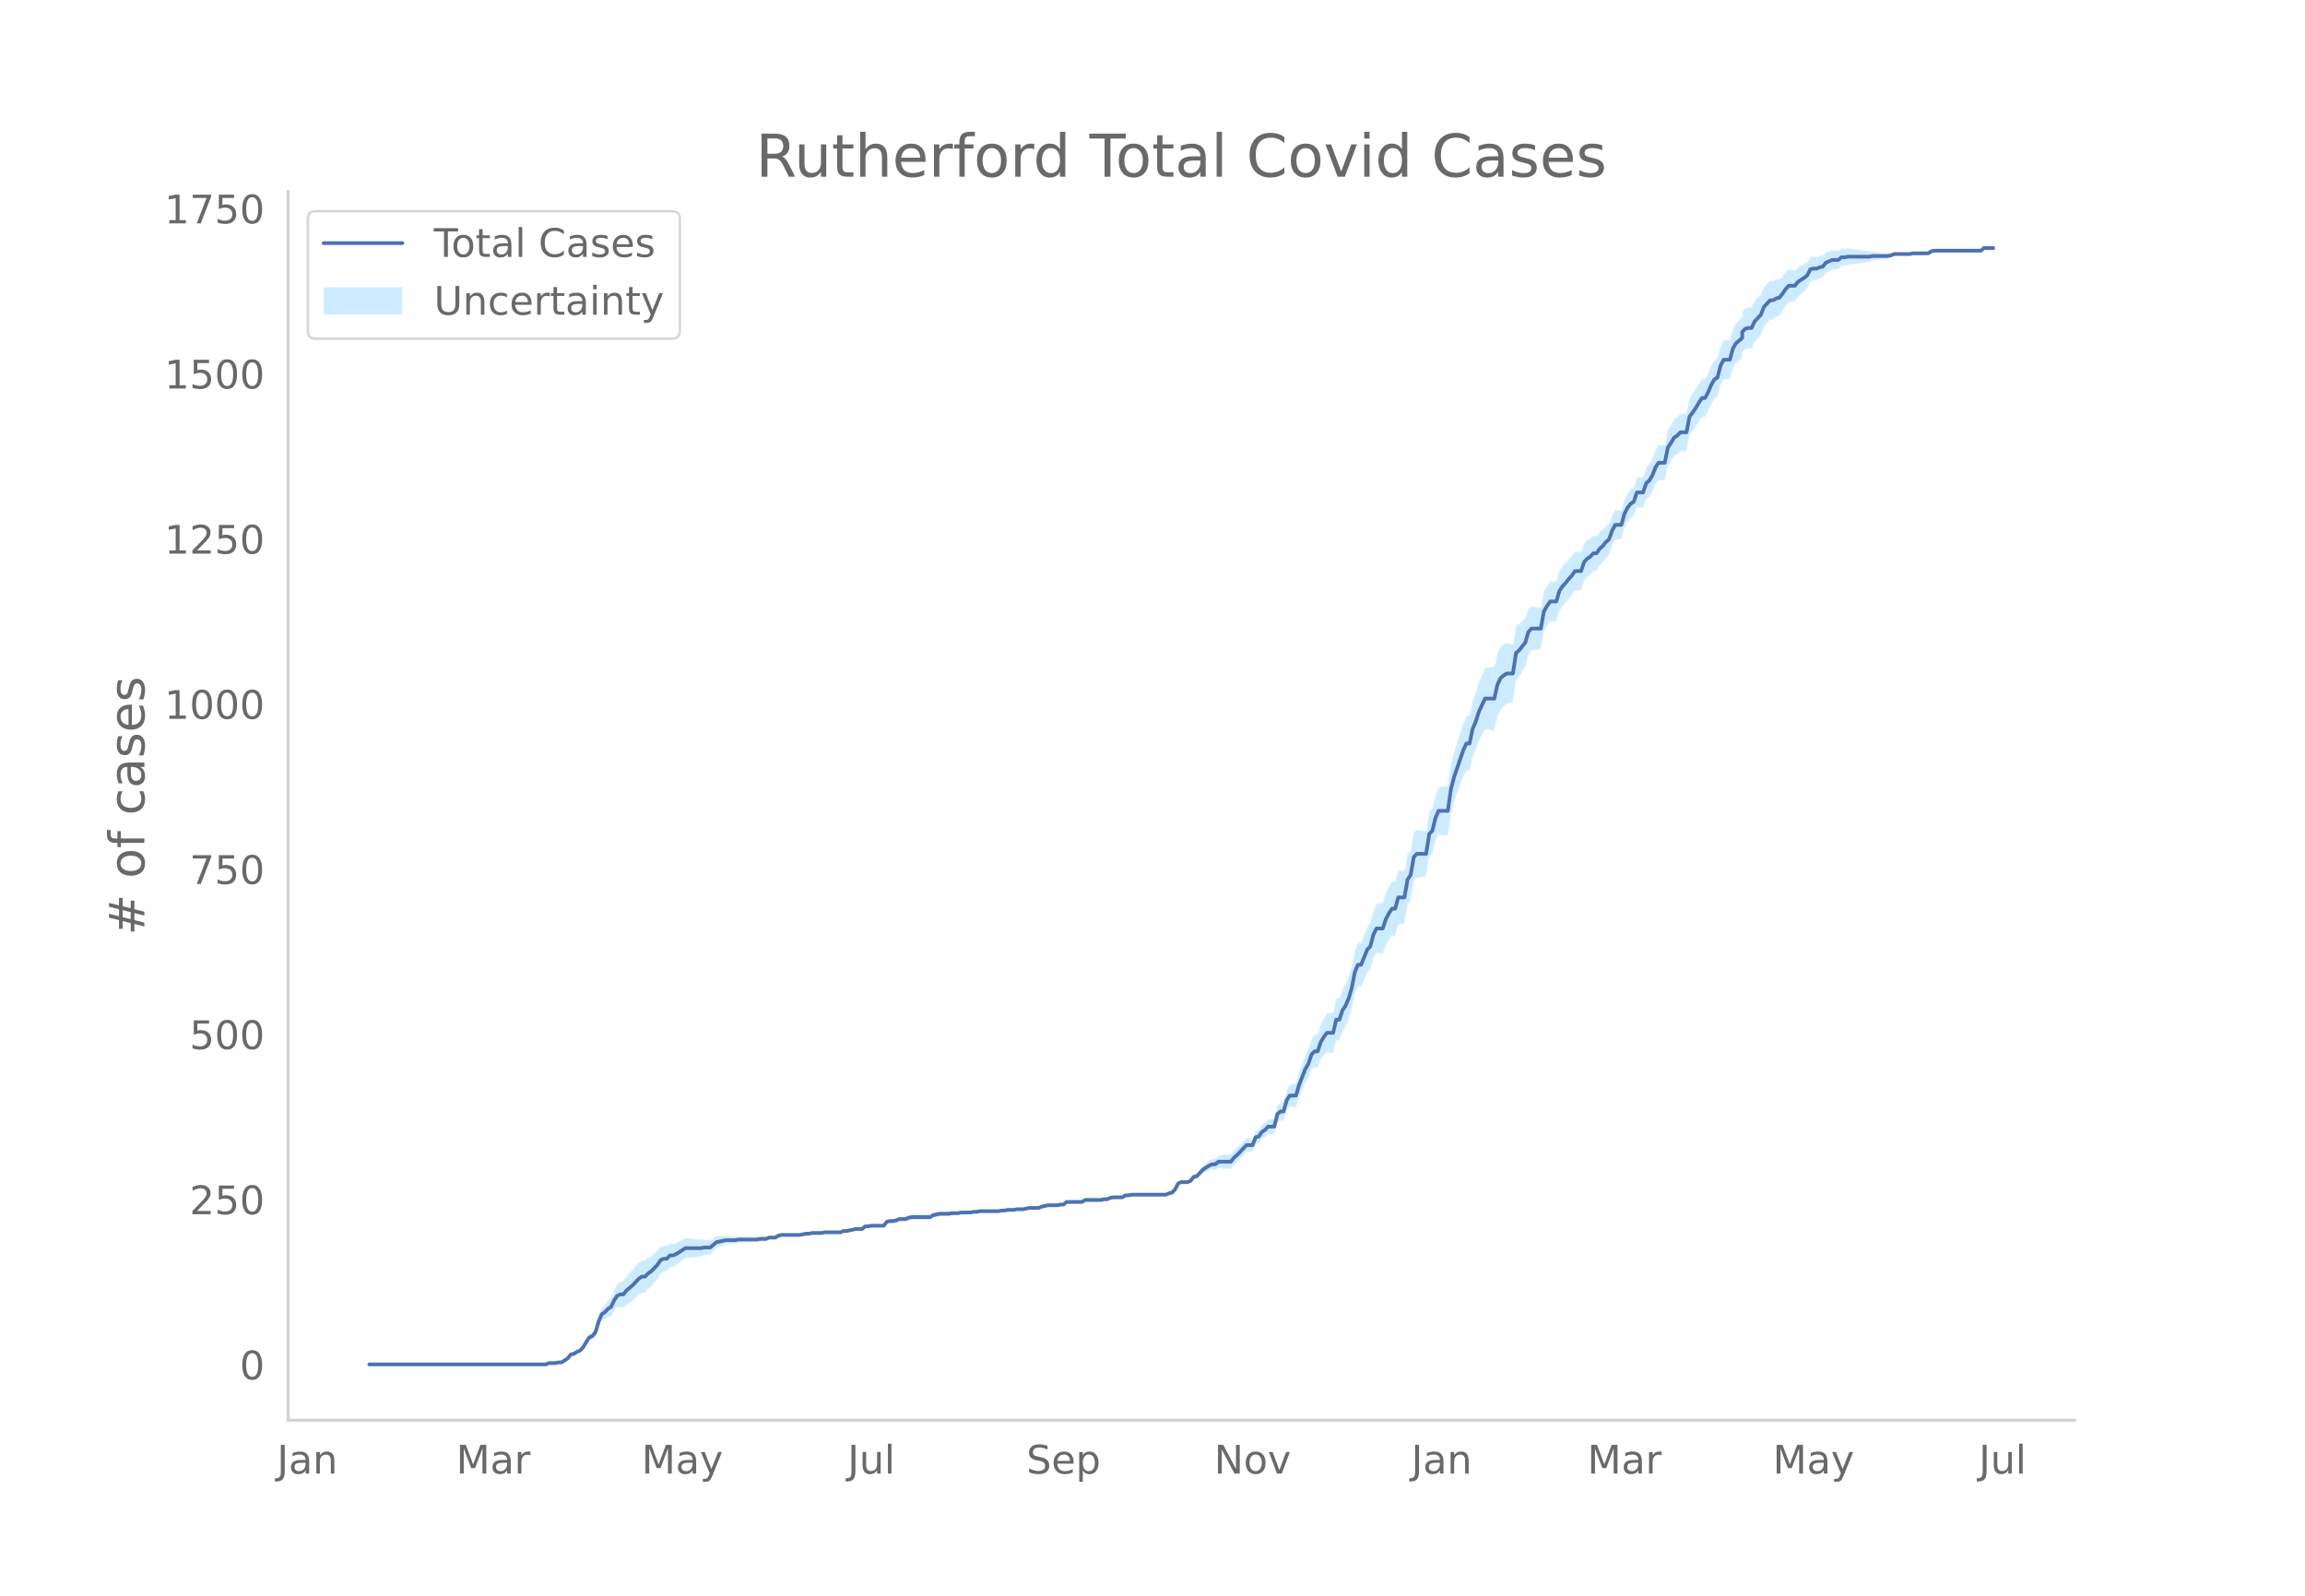 <svg height="864" viewBox="0 0 936 648" width="1248" xmlns="http://www.w3.org/2000/svg" xmlns:xlink="http://www.w3.org/1999/xlink"><defs><style>*{stroke-linecap:butt;stroke-linejoin:round}</style></defs><g id="figure_1"><path d="M0 648h936V0H0z" style="fill:#fff" id="patch_1"/><g id="axes_1"><path d="M117 576.72h725.4V77.76H117z" style="fill:none" id="patch_2"/><g id="PolyCollection_1"><defs><path d="M151.231-93.96H221.707l1.259-.526 1.258.012 1.259.013 1.258-.25 1.259.022 1.258-.772 1.259-.754 1.258-1.527 1.259-.165 1.258-.682 1.259-.396 1.258-1.177 1.259-1.945 1.258-1.636 1.259-.272 1.258-1.32 1.259-3.947 1.258-2.547 1.259-.367 1.258-.886 1.259-.351 1.258-2.23 1.259-1.43 1.258-.111 1.259.381 1.258-1.277 1.259-.798 1.258-.862 1.259-1.197 1.258-1.266 1.259-.8 1.258-.067 1.259-1.46 1.258-.97 1.259-1.544 1.258-1.576 1.259-2.119 1.258-.775 1.259-.23 1.258-1.549 1.259-.194 1.258-.718 1.259-.955 1.258-.92 1.259-.905 1.258-.109 1.259-.116 1.258-.13 1.259-.141 1.258-.166 1.259-.462 1.258-.213 1.259-.223 1.258-1.296 1.259-1.29 1.258-.477 1.259-.468 1.258-.457 1.259-.173 1.258-.143 1.259-.116 1.258-.353 1.259-.06 1.258-.044 1.259-.042 1.258-.043 1.259-.043 1.258-.053 1.259-.321 1.258-.054 1.259-.056 1.258-.595 1.259-.065 1.258-.07 1.259-.874 1.258-.33 1.259-.052 1.258-.035 1.259-.02 1.258-.002 1.259.017 1.258.024 1.259-.243 1.258-.244 1.259.02 1.258-.252 1.259.01 1.258.002 1.259-.005 1.258-.28 1.259-.017 1.258-.02 1.259-.024 1.258-.027 1.259-.028 1.258-.562 1.259-.023 1.258-.286 1.259-.276 1.258-.268 1.259.009 1.258.016 1.259-1.047 1.258.032 1.259-.231 1.258.04 1.259.042 1.258.04 1.259.037 1.258-1.563 1.259-.214 1.258.054 1.259-.215 1.258-.483 1.259.049 1.258.043 1.259-.499 1.258-.236 1.259.026 1.258.017 1.259.01 1.258-.001 1.259-.012 1.258-.026 1.259-.836 1.258-.304 1.259-.307 1.258-.041 1.259-.043 1.258-.04 1.259-.312 1.258-.044 1.259-.045 1.258-.31 1.259-.035 1.258-.027 1.259-.015 1.258-.285 1.259-.02 1.258-.286 1.259-.017 1.258-.019 1.259-.02 1.258-.019 1.259-.022 1.258-.027 1.259-.297 1.258-.03 1.259-.294 1.258-.022 1.259-.016 1.258-.274 1.259-.002 1.258-.001 1.259-.268 1.258-.264 1.259.008 1.258.01 1.259.01 1.258-.521 1.259-.248 1.258-.244 1.259.026 1.258.027 1.259.026 1.258-.243 1.259.023 1.258-1.046 1.259.03 1.258.027 1.259.025 1.258.022 1.259.018 1.258-.787 1.259.017 1.258.013 1.259.009 1.258.003 1.259-.003 1.258-.276 1.259-.016 1.258-.552 1.259-.284 1.258-.016 1.259-.017 1.258-.017 1.259-.813 1.258-.006 1.259-.27 1.258.001 1.259.003 1.258.004 1.259.006 1.258.005 1.259.005 1.258-.005 1.259-.012 1.258-.02 1.259-.028 1.258-.033 1.259-.568 1.258-.303 1.259-1.368 1.258-2.407 1.259-.487 1.259.082 1.258.105 1.259-.413 1.258-1.458 1.259-.099 1.258-1.152 1.259-1.13 1.258-.575 1.259-.564 1.258-.3 1.259.22 1.258-.88 1.259.158 1.258.119 1.259.08 1.258.036 1.259-1.605 1.258-1.098 1.259-1.386 1.258-1.397 1.259-1.396 1.258-.052 1.259-.045 1.258-3.227 1.259-.242 1.258-1.81 1.259-.716 1.258-1.229 1.259.128 1.258.135 1.259-4.92 1.258-.873 1.259.208 1.258-4.324 1.259-1.62 1.258.255 1.259.235 1.258-4.06 1.259-2.971 1.258-2.956 1.259-1.864 1.258-3.44 1.259-1.001 1.258.343 1.259-3.412 1.258-1.809 1.259-1.29 1.258.27 1.259.203 1.258-5.188 1.259.137 1.258-3.666 1.259-1.831 1.258-2.945 1.259-4.297 1.258-6.415 1.259-2.876 1.258.12 1.259-2.814 1.258-3.05 1.259-1.137 1.258-4.592 1.259-2.16 1.258.252 1.259.241 1.258-3.536 1.259-2.234 1.258-1.757 1.259.035 1.258-4.602 1.259-.122 1.258-.194 1.259-7.472 1.258-2.142 1.259-7.491 1.258-1.552 1.259-.157 1.258-.142 1.259-.118 1.258-8.095 1.259-1.319 1.258-4.984 1.259-2.764 1.258.19 1.259.162 1.258.12 1.259-8.725 1.258-4.69 1.259-3.591 1.258-3.845 1.259-3.028 1.258-2.471 1.259.213 1.258-5.685 1.259-2.736 1.258-3.806 1.259-2.443 1.258-2.446 1.259.221 1.258.192 1.259.088 1.258-5.61 1.259-2.766 1.258-1.261 1.259-1.08 1.258-.342 1.259-.391 1.258-8.74 1.259-1.514 1.258-2.079 1.259-2.098 1.258-4.735 1.259-1.7 1.258-.246 1.259-.205 1.258-.189 1.259-7.102 1.258-2.223 1.259-1.91 1.258-.014 1.259.005 1.258-4.28 1.259-1.863 1.258-1.345 1.259-1.643 1.258-1.413 1.259-1.965 1.258-.094 1.259-.097 1.258-3.873 1.259-1.49 1.258-.976 1.259-1.519 1.258-.172 1.259-2.014 1.258-1.233 1.259-1.777 1.258-1.242 1.259-3.632 1.258-2.549 1.259-.13 1.258-.12 1.259-4.625 1.258-2.395 1.259-1.554 1.258-.73 1.259-3.645 1.258.135 1.259.156 1.258-3.59 1.259-.911 1.258-1.993 1.259-3.068 1.258-1.733 1.259.116 1.258.079 1.259-6.078 1.258-1.796 1.259-2.073 1.258-.745 1.259-1.299 1.258.026 1.259-.01 1.258-6.434 1.259-1.597 1.258-1.85 1.259-2.118 1.258-1.856 1.259.016 1.258-2.386 1.259-2.926 1.258-2.126 1.259-.796 1.258-4.792 1.259-2.368 1.258.051 1.259.048 1.258-4.511 1.259-2.088 2.517-2.08v-2.348l1.258-1.284 1.259-.22 1.258.04 1.259-2.682 1.258-1.383 1.259-1.434 1.258-3.338 1.259-1.48 1.258-1.478 1.259-.13 1.258-.969 1.259-.469 1.258-1.835 1.259-2.117 1.258-1.586 1.259-.234 1.258-.235 1.259-1.845 1.258-1.041 1.259-1.027 1.258-1.302 1.259-2.638 1.258-.469 1.259-.16 1.258-.685 1.259-.413 1.258-1.748 1.259-.679 1.258-.68 1.259-.138 1.258-.125 1.259-1.19 1.258-.114 1.259-.379 1.258-.13 1.259-.152 1.258-.174 1.259-.188 1.258-.198 1.259-.201 1.258-.204 1.259-.478 1.258-.22 1.259-.218 1.258-.205 1.259-.191 1.258-.174 1.259-.416 1.258-.655 1.259-.11 1.258-.098 1.259-.077 1.258-.056 1.259-.028 1.258-.284 1.259-.004h1.258l1.259.006 1.258.012 1.259.009 1.258-.793 1.259-.255 1.258.012 1.259.012 1.258.011 1.259.01 1.258.008 1.259.006 1.258.004h1.259l1.258-.004 1.259-.009 1.258-.012 1.259-.017 1.258-.02 1.259-.022 1.258-.027 1.259-1.097 1.258-.02 1.259-.015 1.258-.01v-.466l-1.258-.01-1.259-.015-1.258-.02-1.259 1.049-1.258-.027-1.259-.022-1.258-.02-1.259-.017-1.258-.012-1.259-.008-1.258-.004h-1.259l-1.258.004-1.259.006-1.258.007-1.259.01-1.258.01-1.259.013-1.258.013-1.259.28-1.258.817-1.259.009-1.258.012-1.259.006h-1.258l-1.259-.004-1.258.253-1.259-.029-1.258-.055-1.259-.078-1.258-.098-1.259-.11-1.258.418-1.259.12-1.258-.173-1.259-.191-1.258-.205-1.259-.218-1.258-.22-1.259.058-1.258-.203-1.259-.201-1.258-.199-1.259-.188-1.258-.174-1.259-.15-1.258-.132-1.259.158-1.258-.114-1.259.956-1.258-.125-1.259-.139-1.258.393-1.259.395-1.258 1.47-1.259.124-1.258.388-1.259-.16-1.258.067-1.259 2.19-1.258.845-1.259.582-1.258.569-1.259 1.374-1.258-.236-1.259-.234-1.258 1.097-1.259 1.638-1.258 1.384-1.259.067-1.258.64-1.259-.13-1.258 1.204-1.259 1.203-1.258 3.1-1.259 1.248-1.258 1.3-1.259 2.683-1.258.04-1.259.316-1.258 1.398v2.48l-2.517 2.213-1.259 2.204-1.258 4.608-1.259.049-1.258.05-1.259 2.461-1.258 4.864-1.259.814-1.258 2.165-1.259 2.976-1.258 2.442-1.259.016-1.258 1.9-1.259 2.174-1.258 1.904-1.259 1.623-1.258 6.44-1.259-.009-1.258.026-1.259 1.383-1.258.864-1.259 2.22-1.258 1.96-1.259 6.26-1.258.079-1.259.116-1.258 2.022-1.259 3.37-1.258 2.299-1.259 1.234-1.258 3.921-1.259.156-1.258.136-1.259 3.864-1.258.88-1.259 1.665-1.258 2.434-1.259 4.495-1.258-.12-1.259-.13-1.258 2.279-1.259 3.342-1.258.903-1.259 1.443-1.258.913-1.259 1.74-1.258-.171-1.259 1.163-1.258.633-1.259 1.193-1.258 3.637-1.259-.096-1.258-.095-1.259 1.791-1.258 1.27-1.259 1.576-1.258 1.336-1.259 1.893-1.258 4.304-1.259.005-1.258-.013-1.259 1.844-1.258 2.07-1.259 6.845-1.258-.189-1.259-.204-1.258-.247-1.259.983-1.258 3.848-1.259 1.12-1.258 1.14-1.259.632-1.258 7.892-1.259-.391-1.258-.343-1.259.53-1.258.885-1.259 2.6-1.258 5.655-1.259.088-1.258.191-1.259.221-1.258 2.92-1.259 2.92-1.258 4.243-1.259 3.164-1.258 6.118-1.259.213-1.258 2.894-1.259 3.41-1.258 4.202-1.259 3.919-1.258 4.967-1.259 8.978-1.258.12-1.259.162-1.258.19-1.259 3.137-1.258 5.21-1.259 1.363-1.258 8-1.259-.119-1.258-.142-1.259-.156-1.258 1.13-1.259 6.994-1.258 1.613-1.259 7.012-1.258-.193-1.259-.122-1.258 4.518-1.259.034-1.258 1.999-1.259 2.595-1.258 3.974-1.259.241-1.258.252-1.259 2.669-1.258 5.064-1.259 1.545-1.258 3.388-1.259 3.088-1.258.12-1.259 3.024-1.258 6.461-1.259 4.286-1.258 2.957-1.259 1.924-1.258 3.844-1.259.138-1.258 5.541-1.259.203-1.258.27-1.259 1.93-1.258 2.482-1.259 4.098-1.258.344-1.259 1.681-1.258 4.07-1.259 2.428-1.258 3.482-1.259 3.466-1.258 4.524-1.259.235-1.258.256-1.259 2.135-1.258 4.796-1.259.208-1.258 1.273-1.259 5.273-1.258.135-1.259.128-1.258 1.454-1.259.893-1.258 1.945-1.259.295-1.258 3.21-1.259-.045-1.258-.051-1.259 1.286-1.258 1.285-1.259 1.296-1.258 1.049-1.259 1.613-1.258.037-1.259.08-1.258.118-1.259.157-1.258 1.268-1.259.218-1.258.773-1.259 1.046-1.258 1.034-1.259 1.553-1.258 1.53-1.259.437-1.258 1.762-1.259.66-1.258.105-1.259.082-1.259.585-1.258 2.422-1.259 1.315-1.258.233-1.259.505-1.258-.034-1.259-.027-1.258-.02-1.259-.013-1.258-.004-1.259.005-1.258.005-1.259.006-1.258.004-1.259.002-1.258.001-1.259.267-1.258-.005-1.259.795-1.258-.016-1.259-.017-1.258-.017-1.259.253-1.258.52-1.259-.015-1.258.26-1.259-.002-1.258.003-1.259.009-1.258.013-1.259.016-1.258.823-1.259.018-1.258.022-1.259.025-1.258.028-1.259.029-1.258 1.1-1.259.023-1.258.293-1.259.027-1.258.026-1.259.027-1.258.292-1.259.288-1.258.552-1.259.01-1.258.01-1.259.008-1.258.273-1.259.268h-1.258l-1.259-.003-1.258.263-1.259-.016-1.258-.022-1.259.242-1.258-.03-1.259.24-1.258-.027-1.259-.022-1.258-.02-1.259-.02-1.258-.019-1.259-.016-1.258.25-1.259-.02-1.258.252-1.259-.016-1.258-.026-1.259-.035-1.258.226-1.259-.045-1.258-.044-1.259.224-1.258-.04-1.259-.042-1.258-.042-1.259.23-1.258.233-1.259.773-1.258-.026-1.259-.012h-1.258l-1.259.009-1.258.017-1.259.026-1.258.3-1.259.575-1.258.042-1.259.05-1.258.59-1.259.32-1.258.055-1.259.322-1.258 1.656-1.259.037-1.258.04-1.259.042-1.258.04-1.259.306-1.258.031-1.259 1.1-1.258.016-1.259.008-1.258.269-1.259.26-1.258.251-1.259-.023-1.258.511-1.259-.028-1.258-.027-1.259-.024-1.258-.02-1.259-.017-1.258.257-1.259-.005-1.258.002-1.259.01-1.258.283-1.259.021-1.258.293-1.259.293-1.258.024-1.259.016-1.258-.001-1.259-.02-1.258-.036-1.259-.05-1.258.206-1.259.735-1.258-.07-1.259-.065-1.258.478-1.259-.056-1.258-.054-1.259.215-1.258-.053-1.259-.043-1.258-.043-1.259-.042-1.258-.043-1.259-.06-1.258.183-1.259-.116-1.258-.144-1.259-.173-1.258.08-1.259.069-1.258.06-1.259.855-1.258.85-1.259-.223-1.258-.214-1.259.075-1.258-.165-1.259-.141-1.258-.13-1.259-.117-1.258-.109-1.259.704-1.258.69-1.259.654-1.258.356-1.259-.195-1.258 1.133-1.259-.23-1.258.299-1.259 1.637-1.258 1.106-1.259 1.138-1.258.64-1.259 1.222-1.258-.066-1.259.809-1.258 1.416-1.259 1.485-1.258 1.284-1.259 1.347-1.258 1.942-1.259.382-1.258.962-1.259 2.326-1.258 3.134-1.259 1.258-1.258 1.796-1.259 1.243-1.258 3.354-1.259 4.637-1.258 1.899-1.259.8-1.258 2.12-1.259 2.347-1.258 1.505-1.259.677-1.258.928-1.259.37-1.258 1.692-1.259.856-1.258.838-1.259.02-1.258.288-1.259.013-1.258.012-1.259.547H151.231z" id="m630269d471" style="stroke:#fff;stroke-opacity:.2"/></defs><g clip-path="url(#pa8411e47f5)"><use style="fill:#089fff;fill-opacity:.2;stroke:#fff;stroke-opacity:.2" xlink:href="#m630269d471" y="648"/></g></g><path clip-path="url(#pa8411e47f5)" d="M149.973 554.04h71.734l1.259-.536h2.517l1.258-.269H228l2.517-1.61 1.258-1.609 1.259-.268 1.258-.805 1.259-.536 1.258-1.341 1.259-2.146 1.258-1.878 1.259-.536 1.258-1.61 1.259-4.291 1.258-2.951 1.259-.805 1.258-1.341 1.259-.805 1.258-2.682 1.259-1.878 1.258-.536h1.259l1.258-1.61 2.517-2.146 2.517-2.682 1.259-.805h1.258l1.259-1.34 1.258-.806 2.517-2.682 1.259-1.878 1.258-.536h1.259l1.258-1.341h1.259l1.258-.537 3.776-2.414h6.292l1.259-.268h2.517l2.517-2.146 3.775-.805h3.776l1.258-.268h7.551l1.259-.268h2.517l1.258-.537h2.517l1.259-.804 1.258-.269h7.551l2.517-.536h1.259l1.258-.268h3.776l1.258-.269h6.293l1.258-.536h1.259l3.775-.805h2.517l1.259-1.073h1.258l1.259-.268h5.034l1.258-1.61 1.259-.268h1.258l1.259-.268 1.258-.536h2.517l1.259-.537 1.258-.268h7.551l1.259-.805 2.517-.536h3.775l1.259-.268h2.517l1.258-.269h3.776l1.258-.268h1.259l1.258-.268h7.551l1.259-.268h1.258l1.259-.269h2.517l1.258-.268h2.517l2.517-.536h3.776l1.258-.537 2.517-.536h3.776l1.258-.269h1.259l1.258-1.073h6.293l1.258-.804h6.293l1.258-.268h1.259l1.258-.537 1.259-.268h3.775l1.259-.805h1.258l1.259-.268h13.843l1.259-.537 1.258-.268 1.259-1.341 1.258-2.414 1.259-.537h2.517l1.259-.536 1.258-1.61 1.259-.268 2.517-2.682 2.517-1.61 1.258-.536h1.259l1.258-1.073h5.034l1.259-1.61 1.258-1.072 3.776-4.024h2.517l1.258-3.219 1.259-.268 1.258-1.878 1.259-.804 1.258-1.342h2.517l1.259-5.096 1.258-1.073h1.259l1.258-4.56 1.259-1.878h2.517l1.258-4.292 2.517-6.437 1.259-2.146 1.258-3.756 1.259-1.34h1.258l1.259-3.756 1.258-2.146 1.259-1.61h2.517l1.258-5.364h1.259l1.258-3.755 1.259-1.878 1.258-2.95 1.259-4.293 1.258-6.437 1.259-2.95h1.258l2.517-6.17 1.259-1.342 1.258-4.828 1.259-2.414h2.517l1.258-3.755 1.259-2.414 1.258-1.878h1.259l1.258-4.56h2.517l1.259-7.243 1.258-1.877 1.259-7.243 1.258-1.34h3.776l1.258-8.048 1.259-1.341 1.258-5.097 1.259-2.95h3.775l1.259-8.852 1.258-4.828 3.776-10.998 1.258-2.683h1.259l1.258-5.9 1.259-2.951 1.258-4.024 2.517-5.365h3.776l1.258-5.633 1.259-2.682 1.258-1.073 1.259-.805h2.517l1.258-8.315 1.259-1.073 2.517-3.219 1.258-4.292 1.259-1.34h3.775l1.259-6.975 1.258-2.146 1.259-1.878h2.517l1.258-4.291 1.259-1.878 1.258-1.341 1.259-1.61 1.258-1.34 1.259-1.879h2.517l1.258-3.755 1.259-1.341 1.258-.805 1.259-1.341h1.258l1.259-1.878 1.258-1.073 1.259-1.61 1.258-1.072 1.259-3.487 1.258-2.414h2.517l1.259-4.56 1.258-2.414 1.259-1.61 1.258-.805 1.259-3.755h2.517l1.258-3.755 1.259-1.073 1.258-2.146 1.259-3.219 1.258-1.878h2.517l1.259-6.17 1.258-1.877 1.259-2.146 1.258-.804 1.259-1.342h2.517l1.258-6.437 1.259-1.61 1.258-1.877 1.259-2.146 1.258-1.878h1.259l1.258-2.414 1.259-2.95 1.258-2.147 1.259-.804 1.258-4.829 1.259-2.414h2.517l1.258-4.56 1.259-2.146 2.517-2.146v-2.414l1.258-1.34 1.259-.27h1.258l1.259-2.682 2.517-2.682 1.258-3.219 2.517-2.682h1.259l1.258-.805 1.259-.268 1.258-1.61 1.259-1.877 1.258-1.341h2.517l1.259-1.61 2.517-1.61 1.258-1.072 1.259-2.414 1.258-.269h1.259l1.258-.536 1.259-.268 1.258-1.61 2.517-1.073h2.517l1.259-1.073h1.258l1.259-.268h8.81l1.258-.268h6.292l1.259-.268 1.258-.537h6.293l1.258-.268H783l1.258-.805 1.259-.268h18.877l1.259-1.073h3.775" style="fill:none;stroke:#4c72b0;stroke-linecap:round;stroke-width:1.5" id="line2d_1"/><path d="M117 576.72V77.76" style="fill:none;stroke:#d3d3d3;stroke-linecap:square;stroke-linejoin:miter;stroke-width:1.25" id="patch_3"/><path d="M117 576.72h725.4" style="fill:none;stroke:#d3d3d3;stroke-linecap:square;stroke-linejoin:miter;stroke-width:1.25" id="patch_4"/><g id="matplotlib.axis_1"><g id="xtick_1"><g style="fill:#696969" transform="matrix(.16 0 0 -.16 112.47 598.378)" id="text_1"><defs><path d="M9.813 72.906h9.859V5.078q0-13.187-5-19.14-5-5.954-16.094-5.954h-3.75v8.297h3.078q6.531 0 9.219 3.672Q9.813-4.39 9.813 5.078z" id="DejaVuSans-74"/><path d="M34.281 27.484q-10.89 0-15.093-2.484-4.204-2.484-4.204-8.5 0-4.781 3.157-7.594 3.156-2.797 8.562-2.797 7.485 0 12 5.297 4.516 5.297 4.516 14.078v2zm17.922 3.72V0H43.22v8.297Q40.14 3.328 35.547.953q-4.594-2.375-11.234-2.375-8.391 0-13.36 4.719Q6 8.016 6 15.922q0 9.219 6.172 13.906 6.187 4.688 18.437 4.688h12.61v.89q0 6.203-4.078 9.594-4.078 3.39-11.453 3.39-4.688 0-9.141-1.124-4.438-1.125-8.531-3.375v8.312q4.921 1.906 9.562 2.844 4.64.953 9.031.953 11.875 0 17.735-6.156 5.86-6.14 5.86-18.64z" id="DejaVuSans-97"/><path d="M54.89 33.016V0h-8.984v32.719q0 7.765-3.031 11.61-3.031 3.858-9.078 3.858-7.281 0-11.484-4.64-4.204-4.625-4.204-12.64V0H9.08v54.688h9.03v-8.5q3.235 4.937 7.594 7.374Q30.078 56 35.797 56q9.422 0 14.25-5.828 4.844-5.828 4.844-17.156z" id="DejaVuSans-110"/></defs><use xlink:href="#DejaVuSans-74"/><use x="29.492" xlink:href="#DejaVuSans-97"/><use x="90.771" xlink:href="#DejaVuSans-110"/></g></g><g id="xtick_2"><g style="fill:#696969" transform="matrix(.16 0 0 -.16 185.219 598.378)" id="text_2"><defs><path d="M9.813 72.906h14.703l18.593-49.61 18.703 49.61h14.704V0H66.89v64.016l-18.797-50h-9.907l-18.796 50V0H9.813z" id="DejaVuSans-77"/><path d="M41.11 46.297q-1.516.875-3.297 1.281Q36.03 48 33.89 48q-7.625 0-11.703-4.953-4.079-4.953-4.079-14.234V0H9.08v54.688h9.03v-8.5q2.844 4.984 7.375 7.39Q30.031 56 36.531 56q.922 0 2.047-.125 1.125-.11 2.484-.36z" id="DejaVuSans-114"/></defs><use xlink:href="#DejaVuSans-77"/><use x="86.279" xlink:href="#DejaVuSans-97"/><use x="147.559" xlink:href="#DejaVuSans-114"/></g></g><g id="xtick_3"><g style="fill:#696969" transform="matrix(.16 0 0 -.16 260.541 598.378)" id="text_3"><defs><path d="M32.172-5.078q-3.797-9.766-7.422-12.735-3.61-2.984-9.656-2.984H7.906v7.516h5.282q3.703 0 5.75 1.765Q21-9.766 23.483-3.219l1.61 4.094-22.11 53.813H12.5l17.094-42.766 17.093 42.766h9.516z" id="DejaVuSans-121"/></defs><use xlink:href="#DejaVuSans-77"/><use x="86.279" xlink:href="#DejaVuSans-97"/><use x="147.559" xlink:href="#DejaVuSans-121"/></g></g><g id="xtick_4"><g style="fill:#696969" transform="matrix(.16 0 0 -.16 344.197 598.378)" id="text_4"><defs><path d="M8.5 21.578v33.11h8.984V21.922q0-7.766 3.016-11.656 3.031-3.875 9.094-3.875 7.265 0 11.484 4.64 4.234 4.64 4.234 12.656v31h8.985V0h-8.984v8.406Q42.047 3.422 37.718 1q-4.313-2.422-10.032-2.422-9.421 0-14.312 5.86Q8.5 10.296 8.5 21.578zM31.11 56z" id="DejaVuSans-117"/><path d="M9.422 75.984h8.984V0H9.422z" id="DejaVuSans-108"/></defs><use xlink:href="#DejaVuSans-74"/><use x="29.492" xlink:href="#DejaVuSans-117"/><use x="92.871" xlink:href="#DejaVuSans-108"/></g></g><g id="xtick_5"><g style="fill:#696969" transform="matrix(.16 0 0 -.16 416.797 598.378)" id="text_5"><defs><path d="M53.516 70.516V60.89q-5.61 2.687-10.594 4-4.984 1.328-9.625 1.328-8.047 0-12.422-3.125t-4.375-8.89q0-4.845 2.906-7.313 2.907-2.453 11.016-3.97l5.953-1.218q11.031-2.11 16.281-7.406 5.25-5.297 5.25-14.172 0-10.61-7.11-16.078-7.093-5.469-20.812-5.469-5.172 0-11.015 1.172Q13.14.922 6.89 3.219v10.156q6-3.36 11.765-5.078 5.766-1.703 11.328-1.703 8.438 0 13.032 3.312 4.593 3.328 4.593 9.485 0 5.359-3.297 8.39-3.296 3.032-10.812 4.547L27.484 33.5q-11.03 2.188-15.968 6.875-4.922 4.688-4.922 13.047 0 9.672 6.812 15.234 6.813 5.563 18.766 5.563 5.14 0 10.453-.938 5.328-.922 10.89-2.765z" id="DejaVuSans-83"/><path d="M56.203 29.594v-4.39H14.891q.593-9.282 5.593-14.142 5-4.859 13.938-4.859 5.172 0 10.031 1.266 4.86 1.265 9.656 3.812v-8.5Q49.266.734 44.187-.344 39.11-1.422 33.892-1.422q-13.094 0-20.735 7.61-7.64 7.625-7.64 20.625 0 13.421 7.25 21.296Q20.016 56 32.328 56q11.031 0 17.453-7.11 6.422-7.093 6.422-19.296zm-8.984 2.64q-.094 7.36-4.125 11.75-4.032 4.407-10.672 4.407-7.516 0-12.031-4.25-4.516-4.25-5.203-11.97z" id="DejaVuSans-101"/><path d="M18.11 8.203v-29H9.077v75.484h9.031v-8.296q2.844 4.875 7.157 7.234Q29.594 56 35.594 56q9.968 0 16.187-7.906 6.235-7.907 6.235-20.797T51.78 6.484q-6.218-7.906-16.187-7.906-6 0-10.328 2.375-4.313 2.375-7.157 7.25zm30.578 19.094q0 9.906-4.079 15.547-4.078 5.64-11.203 5.64-7.14 0-11.218-5.64-4.079-5.64-4.079-15.547 0-9.906 4.078-15.547 4.079-5.64 11.22-5.64 7.124 0 11.202 5.64t4.078 15.547z" id="DejaVuSans-112"/></defs><use xlink:href="#DejaVuSans-83"/><use x="63.477" xlink:href="#DejaVuSans-101"/><use x="125" xlink:href="#DejaVuSans-112"/></g></g><g id="xtick_6"><g style="fill:#696969" transform="matrix(.16 0 0 -.16 493.03 598.378)" id="text_6"><defs><path d="M9.813 72.906h13.28l32.329-60.984v60.984h9.562V0h-13.28L19.39 60.984V0H9.813z" id="DejaVuSans-78"/><path d="M30.61 48.39q-7.22 0-11.422-5.64-4.204-5.64-4.204-15.453 0-9.813 4.172-15.453 4.188-5.64 11.453-5.64 7.188 0 11.375 5.655 4.203 5.672 4.203 15.438 0 9.719-4.203 15.406-4.187 5.688-11.375 5.688zm0 7.61q11.718 0 18.406-7.625 6.703-7.61 6.703-21.078 0-13.422-6.703-21.078-6.688-7.64-18.407-7.64-11.765 0-18.437 7.64-6.656 7.656-6.656 21.078 0 13.469 6.656 21.078Q18.844 56 30.609 56z" id="DejaVuSans-111"/><path d="M2.984 54.688H12.5L29.594 8.797l17.093 45.89h9.516L35.687 0H23.485z" id="DejaVuSans-118"/></defs><use xlink:href="#DejaVuSans-78"/><use x="74.805" xlink:href="#DejaVuSans-111"/><use x="135.986" xlink:href="#DejaVuSans-118"/></g></g><g id="xtick_7"><g style="fill:#696969" transform="matrix(.16 0 0 -.16 573.082 598.378)" id="text_7"><use xlink:href="#DejaVuSans-74"/><use x="29.492" xlink:href="#DejaVuSans-97"/><use x="90.771" xlink:href="#DejaVuSans-110"/></g></g><g id="xtick_8"><g style="fill:#696969" transform="matrix(.16 0 0 -.16 644.572 598.378)" id="text_8"><use xlink:href="#DejaVuSans-77"/><use x="86.279" xlink:href="#DejaVuSans-97"/><use x="147.559" xlink:href="#DejaVuSans-114"/></g></g><g id="xtick_9"><g style="fill:#696969" transform="matrix(.16 0 0 -.16 719.894 598.378)" id="text_9"><use xlink:href="#DejaVuSans-77"/><use x="86.279" xlink:href="#DejaVuSans-97"/><use x="147.559" xlink:href="#DejaVuSans-121"/></g></g><g id="xtick_10"><g style="fill:#696969" transform="matrix(.16 0 0 -.16 803.55 598.378)" id="text_10"><use xlink:href="#DejaVuSans-74"/><use x="29.492" xlink:href="#DejaVuSans-117"/><use x="92.871" xlink:href="#DejaVuSans-108"/></g></g></g><g id="matplotlib.axis_2"><g id="ytick_1"><g style="fill:#696969" transform="matrix(.16 0 0 -.16 97.32 560.119)" id="text_11"><defs><path d="M31.781 66.406q-7.61 0-11.453-7.5Q16.5 51.422 16.5 36.375q0-14.984 3.828-22.484 3.844-7.5 11.453-7.5 7.672 0 11.5 7.5 3.844 7.5 3.844 22.484 0 15.047-3.844 22.531-3.828 7.5-11.5 7.5zm0 7.813q12.266 0 18.735-9.703 6.468-9.688 6.468-28.141 0-18.406-6.468-28.11-6.47-9.687-18.735-9.687-12.25 0-18.718 9.688-6.47 9.703-6.47 28.109 0 18.453 6.47 28.14Q19.53 74.22 31.78 74.22z" id="DejaVuSans-48"/></defs><use xlink:href="#DejaVuSans-48"/></g></g><g id="ytick_2"><g style="fill:#696969" transform="matrix(.16 0 0 -.16 76.96 493.06)" id="text_12"><defs><path d="M19.188 8.297h34.421V0H7.33v8.297q5.609 5.812 15.296 15.594 9.703 9.797 12.188 12.64 4.734 5.313 6.609 9 1.89 3.688 1.89 7.25 0 5.813-4.078 9.469-4.078 3.672-10.625 3.672-4.64 0-9.797-1.61-5.14-1.609-11-4.89v9.969Q13.767 71.78 18.938 73q5.188 1.219 9.485 1.219 11.328 0 18.062-5.672 6.735-5.656 6.735-15.125 0-4.5-1.688-8.531-1.672-4.016-6.125-9.485-1.218-1.422-7.765-8.187-6.532-6.766-18.453-18.922z" id="DejaVuSans-50"/><path d="M10.797 72.906h38.719v-8.312H19.828v-17.86q2.14.735 4.281 1.094 2.157.36 4.313.36 12.203 0 19.328-6.688 7.14-6.688 7.14-18.11 0-11.765-7.328-18.296-7.328-6.516-20.656-6.516-4.593 0-9.36.781-4.75.782-9.827 2.344v9.922q4.39-2.39 9.078-3.563 4.687-1.171 9.906-1.171 8.453 0 13.375 4.437 4.938 4.438 4.938 12.063 0 7.609-4.938 12.047-4.922 4.453-13.375 4.453-3.953 0-7.89-.875-3.922-.875-8.016-2.735z" id="DejaVuSans-53"/></defs><use xlink:href="#DejaVuSans-50"/><use x="63.623" xlink:href="#DejaVuSans-53"/><use x="127.246" xlink:href="#DejaVuSans-48"/></g></g><g id="ytick_3"><g style="fill:#696969" transform="matrix(.16 0 0 -.16 76.96 426)" id="text_13"><use xlink:href="#DejaVuSans-53"/><use x="63.623" xlink:href="#DejaVuSans-48"/><use x="127.246" xlink:href="#DejaVuSans-48"/></g></g><g id="ytick_4"><g style="fill:#696969" transform="matrix(.16 0 0 -.16 76.96 358.94)" id="text_14"><defs><path d="M8.203 72.906h46.875v-4.203L28.61 0H18.312L43.22 64.594H8.203z" id="DejaVuSans-55"/></defs><use xlink:href="#DejaVuSans-55"/><use x="63.623" xlink:href="#DejaVuSans-53"/><use x="127.246" xlink:href="#DejaVuSans-48"/></g></g><g id="ytick_5"><g style="fill:#696969" transform="matrix(.16 0 0 -.16 66.78 291.88)" id="text_15"><defs><path d="M12.406 8.297h16.11v55.625l-17.532-3.516v8.985l17.438 3.515h9.86V8.296H54.39V0H12.406z" id="DejaVuSans-49"/></defs><use xlink:href="#DejaVuSans-49"/><use x="63.623" xlink:href="#DejaVuSans-48"/><use x="127.246" xlink:href="#DejaVuSans-48"/><use x="190.869" xlink:href="#DejaVuSans-48"/></g></g><g id="ytick_6"><g style="fill:#696969" transform="matrix(.16 0 0 -.16 66.78 224.821)" id="text_16"><use xlink:href="#DejaVuSans-49"/><use x="63.623" xlink:href="#DejaVuSans-50"/><use x="127.246" xlink:href="#DejaVuSans-53"/><use x="190.869" xlink:href="#DejaVuSans-48"/></g></g><g id="ytick_7"><g style="fill:#696969" transform="matrix(.16 0 0 -.16 66.78 157.762)" id="text_17"><use xlink:href="#DejaVuSans-49"/><use x="63.623" xlink:href="#DejaVuSans-53"/><use x="127.246" xlink:href="#DejaVuSans-48"/><use x="190.869" xlink:href="#DejaVuSans-48"/></g></g><g id="ytick_8"><g style="fill:#696969" transform="matrix(.16 0 0 -.16 66.78 90.703)" id="text_18"><use xlink:href="#DejaVuSans-49"/><use x="63.623" xlink:href="#DejaVuSans-55"/><use x="127.246" xlink:href="#DejaVuSans-53"/><use x="190.869" xlink:href="#DejaVuSans-48"/></g></g><g style="fill:#696969" transform="matrix(0 -.2 -.2 0 58.62 379.813)" id="text_19"><defs><path d="M51.125 44H36.922l-4.11-16.313h14.313zm-7.328 27.781-5.078-20.265h14.265L58.11 71.78h7.813L60.89 51.516h15.234V44h-17.14l-4-16.313h15.53V20.22H53.079L48 0h-7.813l5.032 20.219H30.906L25.875 0h-7.86l5.079 20.219H7.719v7.468h17.187L29 44H13.281v7.516h17.625l4.985 20.265z" id="DejaVuSans-35"/><path d="M37.11 75.984V68.5h-8.594q-4.828 0-6.72-1.953-1.874-1.953-1.874-7.031v-4.828h14.797v-6.985H19.922V0H10.89v47.703H2.297v6.984h8.594V58.5q0 9.125 4.25 13.297 4.25 4.187 13.468 4.187z" id="DejaVuSans-102"/><path d="M48.781 52.594v-8.407q-3.812 2.11-7.64 3.157-3.828 1.047-7.735 1.047-8.75 0-13.593-5.547-4.829-5.532-4.829-15.547 0-10.016 4.829-15.563 4.843-5.53 13.593-5.53 3.907 0 7.735 1.046 3.828 1.047 7.64 3.156V2.094Q45.016.344 40.984-.531q-4.015-.89-8.562-.89-12.36 0-19.64 7.765-7.266 7.765-7.266 20.953 0 13.375 7.343 21.031Q20.22 56 33.016 56q4.14 0 8.093-.86 3.953-.843 7.672-2.546z" id="DejaVuSans-99"/><path d="M44.281 53.078v-8.5q-3.797 1.953-7.906 2.922-4.094.984-8.5.984-6.688 0-10.031-2.047-3.344-2.046-3.344-6.156 0-3.125 2.39-4.906 2.391-1.781 9.626-3.39l3.078-.688q9.562-2.047 13.593-5.781 4.032-3.735 4.032-10.422 0-7.625-6.032-12.078-6.03-4.438-16.578-4.438-4.39 0-9.156.86Q10.688.296 5.422 2v9.281q4.984-2.594 9.812-3.89 4.829-1.282 9.579-1.282 6.343 0 9.75 2.172 3.421 2.172 3.421 6.125 0 3.656-2.468 5.61-2.453 1.953-10.813 3.765l-3.125.735q-8.344 1.75-12.062 5.39-3.704 3.64-3.704 9.985 0 7.718 5.47 11.906Q16.75 56 26.811 56q4.97 0 9.36-.734 4.406-.72 8.11-2.188z" id="DejaVuSans-115"/></defs><use xlink:href="#DejaVuSans-35"/><use x="83.789" xlink:href="#DejaVuSans-32"/><use x="115.576" xlink:href="#DejaVuSans-111"/><use x="176.758" xlink:href="#DejaVuSans-102"/><use x="211.963" xlink:href="#DejaVuSans-32"/><use x="243.75" xlink:href="#DejaVuSans-99"/><use x="298.73" xlink:href="#DejaVuSans-97"/><use x="360.01" xlink:href="#DejaVuSans-115"/><use x="412.109" xlink:href="#DejaVuSans-101"/><use x="473.633" xlink:href="#DejaVuSans-115"/></g></g><g style="fill:#696969" transform="matrix(.24 0 0 -.24 306.902 71.76)" id="text_20"><defs><path d="M44.39 34.188q3.172-1.079 6.172-4.594 3-3.516 6.032-9.672L66.609 0H56l-9.313 18.703q-3.624 7.328-7.015 9.719-3.39 2.39-9.25 2.39h-10.75V0h-9.86v72.906h22.266q12.5 0 18.656-5.234 6.157-5.219 6.157-15.766 0-6.89-3.203-11.437-3.204-4.532-9.297-6.282zM19.673 64.797V38.922h12.406q7.125 0 10.766 3.297 3.64 3.297 3.64 9.687 0 6.39-3.64 9.64-3.64 3.25-10.766 3.25z" id="DejaVuSans-82"/><path d="M18.313 70.219V54.688h18.5v-6.985h-18.5V18.016q0-6.688 1.828-8.594 1.828-1.906 7.453-1.906h9.218V0h-9.218q-10.407 0-14.36 3.875-3.953 3.89-3.953 14.14v29.688H2.687v6.984h6.594V70.22z" id="DejaVuSans-116"/><path d="M54.89 33.016V0h-8.984v32.719q0 7.765-3.031 11.61-3.031 3.858-9.078 3.858-7.281 0-11.484-4.64-4.204-4.625-4.204-12.64V0H9.08v75.984h9.03V46.188q3.235 4.937 7.594 7.374Q30.078 56 35.797 56q9.422 0 14.25-5.828 4.844-5.828 4.844-17.156z" id="DejaVuSans-104"/><path d="M45.406 46.39v29.594h8.985V0h-8.985v8.203Q42.578 3.328 38.25.953q-4.313-2.375-10.375-2.375-9.906 0-16.14 7.906-6.22 7.922-6.22 20.813 0 12.89 6.22 20.797Q17.968 56 27.874 56q6.063 0 10.375-2.375 4.328-2.36 7.156-7.234zm-30.61-19.093q0-9.906 4.079-15.547 4.078-5.64 11.203-5.64 7.125 0 11.219 5.64 4.11 5.64 4.11 15.547 0 9.906-4.11 15.547-4.094 5.64-11.219 5.64-7.125 0-11.203-5.64-4.078-5.64-4.078-15.547z" id="DejaVuSans-100"/><path d="M-.297 72.906h61.672v-8.312H35.5V0h-9.906v64.594H-.296z" id="DejaVuSans-84"/><path d="M64.406 67.281v-10.39q-4.984 4.64-10.625 6.922-5.64 2.296-11.984 2.296-12.5 0-19.14-7.64-6.641-7.64-6.641-22.094 0-14.406 6.64-22.047 6.64-7.64 19.14-7.64 6.345 0 11.985 2.296 5.64 2.297 10.625 6.938V5.609Q59.234 2.094 53.437.33q-5.78-1.75-12.218-1.75-16.563 0-26.094 10.124-9.516 10.14-9.516 27.672 0 17.578 9.516 27.703 9.531 10.14 26.094 10.14 6.531 0 12.312-1.734 5.797-1.734 10.875-5.203z" id="DejaVuSans-67"/><path d="M9.422 54.688h8.984V0H9.422zm0 21.296h8.984v-11.39H9.422z" id="DejaVuSans-105"/></defs><use xlink:href="#DejaVuSans-82"/><use x="64.982" xlink:href="#DejaVuSans-117"/><use x="128.361" xlink:href="#DejaVuSans-116"/><use x="167.57" xlink:href="#DejaVuSans-104"/><use x="230.949" xlink:href="#DejaVuSans-101"/><use x="292.473" xlink:href="#DejaVuSans-114"/><use x="333.586" xlink:href="#DejaVuSans-102"/><use x="368.791" xlink:href="#DejaVuSans-111"/><use x="429.973" xlink:href="#DejaVuSans-114"/><use x="469.336" xlink:href="#DejaVuSans-100"/><use x="532.813" xlink:href="#DejaVuSans-32"/><use x="564.6" xlink:href="#DejaVuSans-84"/><use x="608.684" xlink:href="#DejaVuSans-111"/><use x="669.865" xlink:href="#DejaVuSans-116"/><use x="709.074" xlink:href="#DejaVuSans-97"/><use x="770.354" xlink:href="#DejaVuSans-108"/><use x="798.137" xlink:href="#DejaVuSans-32"/><use x="829.924" xlink:href="#DejaVuSans-67"/><use x="899.748" xlink:href="#DejaVuSans-111"/><use x="960.93" xlink:href="#DejaVuSans-118"/><use x="1020.109" xlink:href="#DejaVuSans-105"/><use x="1047.893" xlink:href="#DejaVuSans-100"/><use x="1111.369" xlink:href="#DejaVuSans-32"/><use x="1143.156" xlink:href="#DejaVuSans-67"/><use x="1212.98" xlink:href="#DejaVuSans-97"/><use x="1274.26" xlink:href="#DejaVuSans-115"/><use x="1326.359" xlink:href="#DejaVuSans-101"/><use x="1387.883" xlink:href="#DejaVuSans-115"/></g><g id="legend_1"><path d="M128.2 137.53h144.675q3.2 0 3.2-3.2V88.96q0-3.2-3.2-3.2H128.2q-3.2 0-3.2 3.2v45.37q0 3.2 3.2 3.2z" style="fill:none;opacity:.8;stroke:#ccc;stroke-linejoin:miter" id="patch_5"/><path d="M131.4 98.718h32" style="fill:none;stroke:#4c72b0;stroke-linecap:round;stroke-width:1.5" id="line2d_2"/><g style="fill:#696969" transform="matrix(.16 0 0 -.16 176.2 104.317)" id="text_21"><use xlink:href="#DejaVuSans-84"/><use x="44.084" xlink:href="#DejaVuSans-111"/><use x="105.266" xlink:href="#DejaVuSans-116"/><use x="144.475" xlink:href="#DejaVuSans-97"/><use x="205.754" xlink:href="#DejaVuSans-108"/><use x="233.537" xlink:href="#DejaVuSans-32"/><use x="265.324" xlink:href="#DejaVuSans-67"/><use x="335.148" xlink:href="#DejaVuSans-97"/><use x="396.428" xlink:href="#DejaVuSans-115"/><use x="448.527" xlink:href="#DejaVuSans-101"/><use x="510.051" xlink:href="#DejaVuSans-115"/></g><path d="M131.4 127.802h32v-11.2h-32z" style="fill:#089fff;opacity:.2;stroke:#fff;stroke-linejoin:miter" id="patch_6"/><g style="fill:#696969" transform="matrix(.16 0 0 -.16 176.2 127.802)" id="text_22"><defs><path d="M8.688 72.906h9.921V28.61q0-11.718 4.235-16.875 4.25-5.14 13.781-5.14 9.469 0 13.719 5.14 4.25 5.157 4.25 16.875v44.297H64.5V27.391q0-14.25-7.063-21.532-7.046-7.28-20.812-7.28-13.828 0-20.89 7.28-7.047 7.282-7.047 21.532z" id="DejaVuSans-85"/></defs><use xlink:href="#DejaVuSans-85"/><use x="73.193" xlink:href="#DejaVuSans-110"/><use x="136.572" xlink:href="#DejaVuSans-99"/><use x="191.553" xlink:href="#DejaVuSans-101"/><use x="253.076" xlink:href="#DejaVuSans-114"/><use x="294.189" xlink:href="#DejaVuSans-116"/><use x="333.398" xlink:href="#DejaVuSans-97"/><use x="394.678" xlink:href="#DejaVuSans-105"/><use x="422.461" xlink:href="#DejaVuSans-110"/><use x="485.84" xlink:href="#DejaVuSans-116"/><use x="525.049" xlink:href="#DejaVuSans-121"/></g></g></g></g><defs><clipPath id="pa8411e47f5"><path d="M117 77.76h725.4v498.96H117z"/></clipPath></defs></svg>